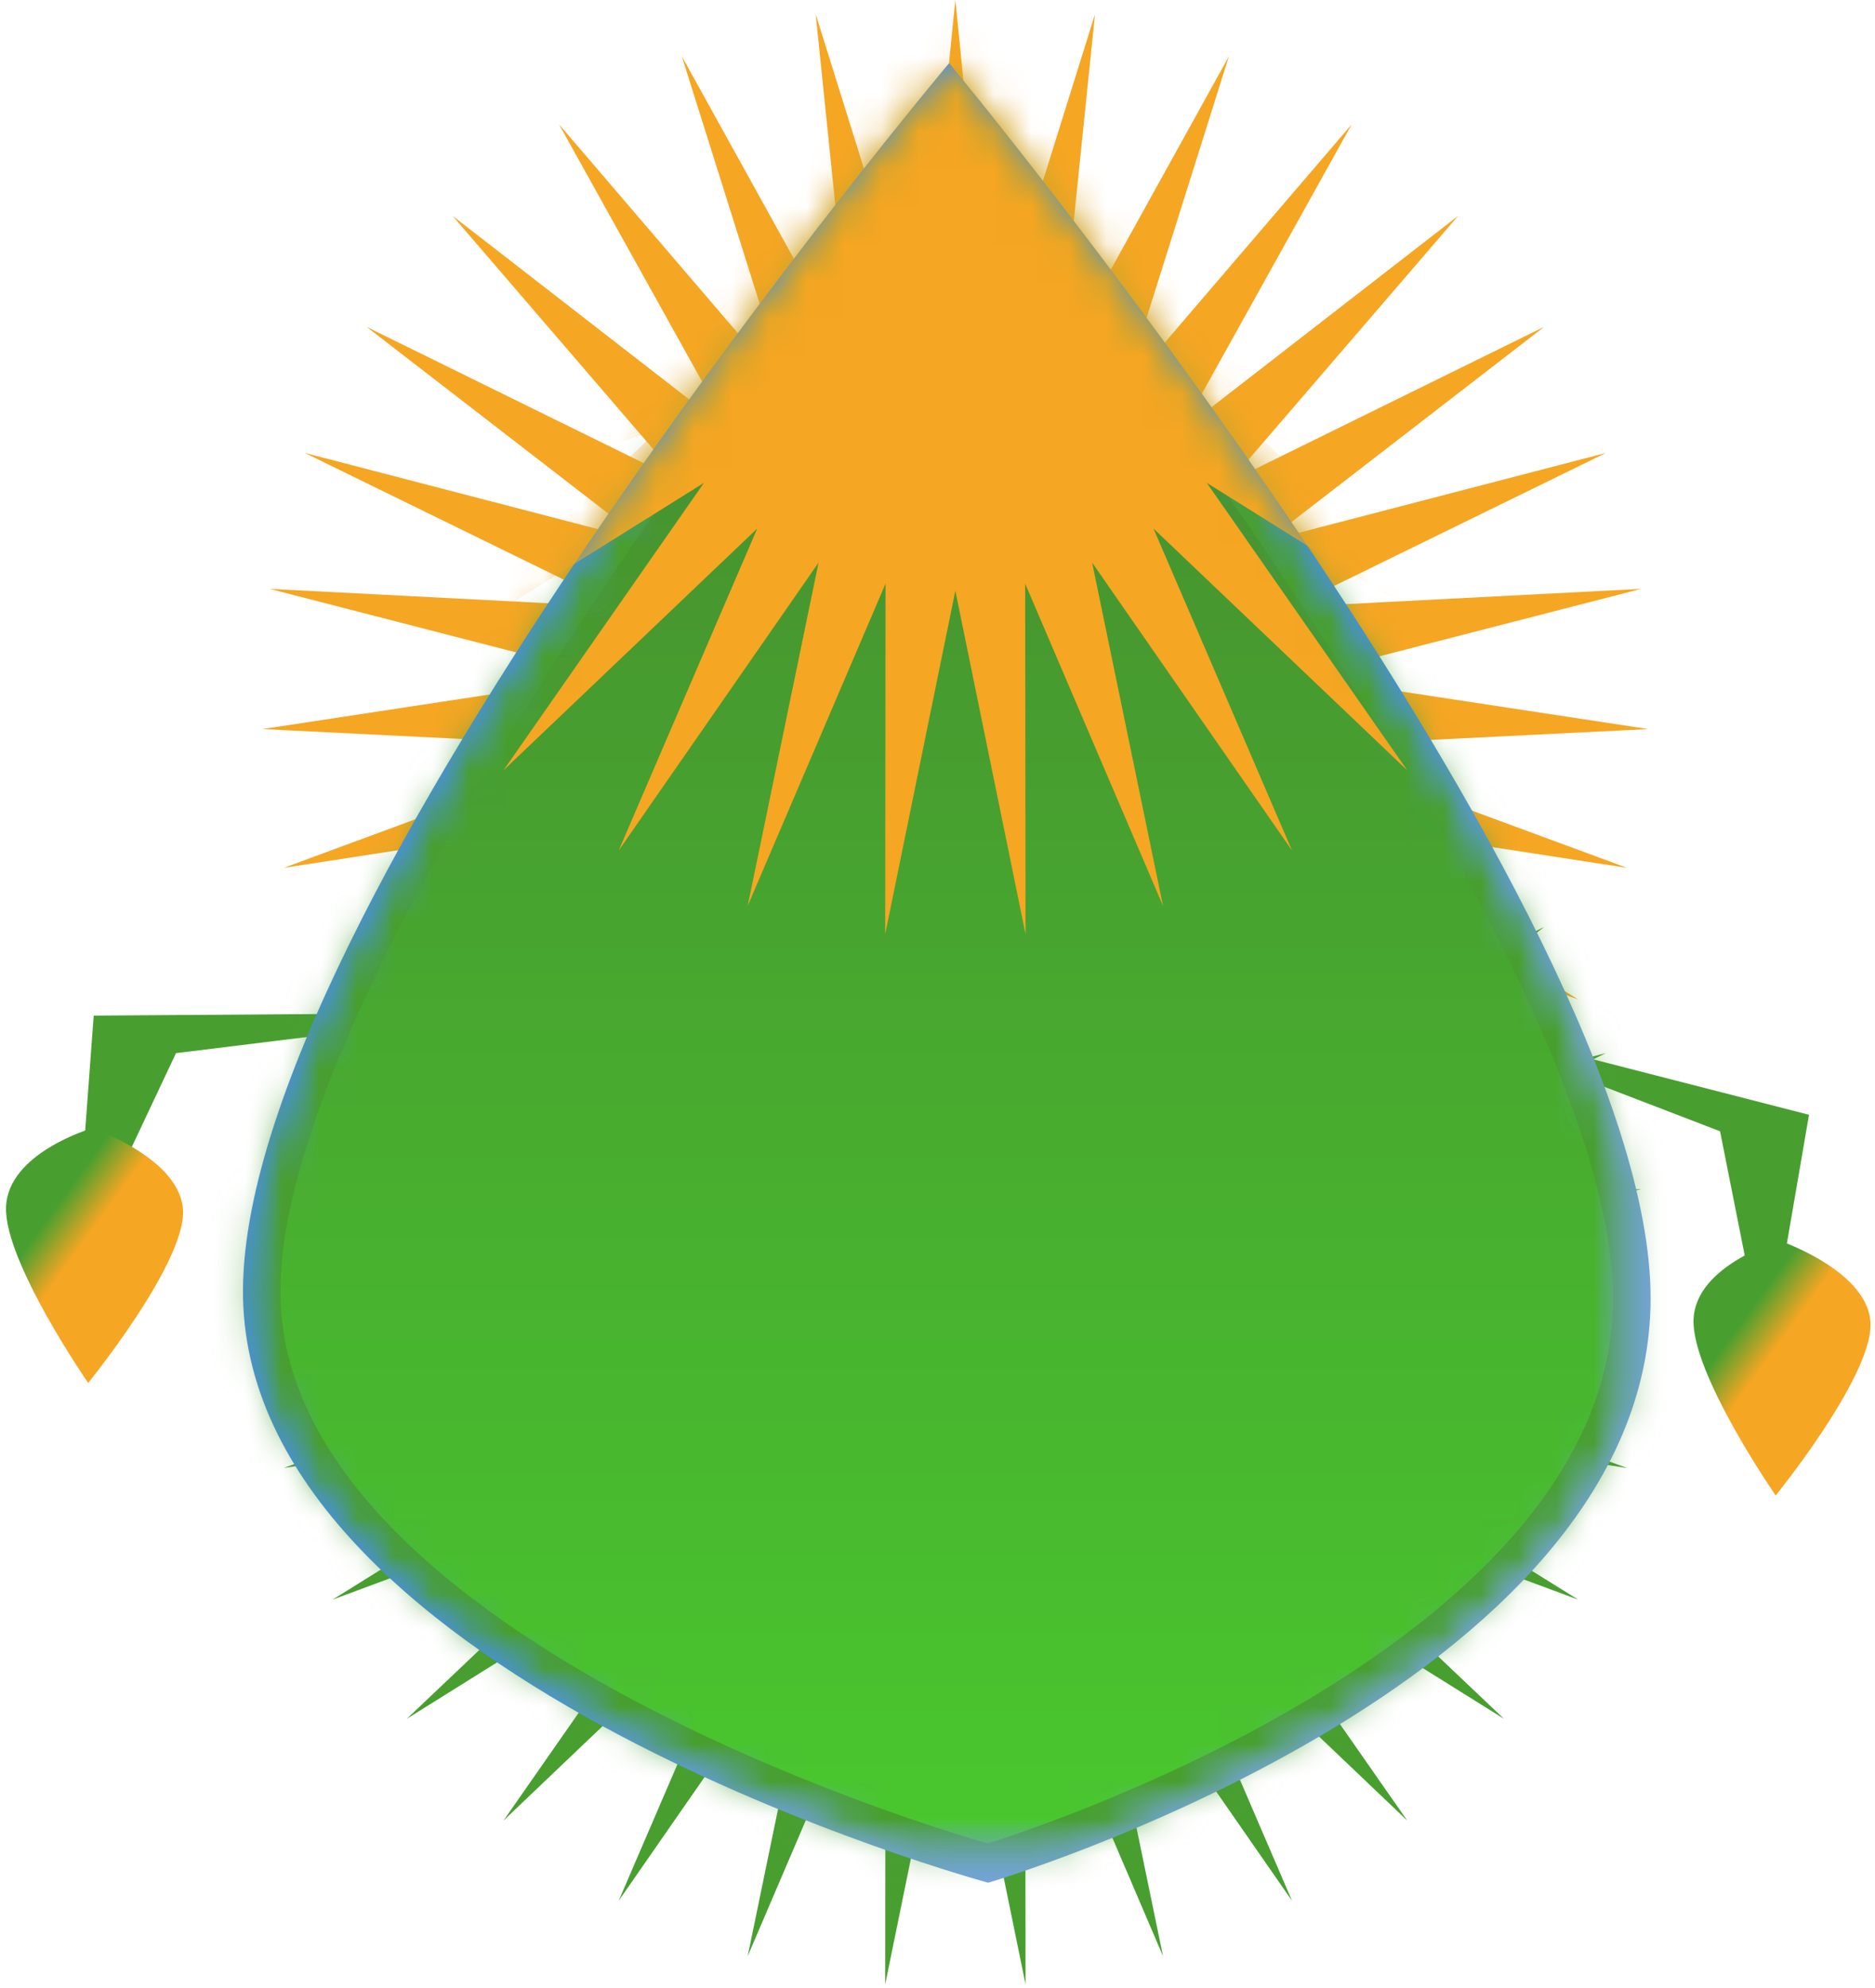 <?xml version="1.0" encoding="UTF-8" standalone="no"?>
<svg width="50px" height="53px" viewBox="0 0 50 53" version="1.1" xmlns="http://www.w3.org/2000/svg" xmlns:xlink="http://www.w3.org/1999/xlink">
    <!-- Generator: Sketch 41.2 (35397) - http://www.bohemiancoding.com/sketch -->
    <title>body</title>
    <desc>Created with Sketch.</desc>
    <defs>
        <linearGradient x1="55.526%" y1="60.549%" x2="70.844%" y2="89.805%" id="linearGradient-1">
            <stop stop-color="#4990E2" offset="0%"></stop>
            <stop stop-color="#74A4DC" offset="100%"></stop>
        </linearGradient>
        <linearGradient x1="55.526%" y1="56.572%" x2="70.844%" y2="74.796%" id="linearGradient-2">
            <stop stop-color="#4990E2" offset="0%"></stop>
            <stop stop-color="#74A4DC" offset="100%"></stop>
        </linearGradient>
        <linearGradient x1="50%" y1="0%" x2="50%" y2="100%" id="linearGradient-3">
            <stop stop-color="#468430" offset="0%"></stop>
            <stop stop-color="#49C92E" offset="100%"></stop>
        </linearGradient>
        <path d="M19.311,0.682 C19.311,0.682 0.261,23.346 0.481,33.608 C0.701,43.871 20.351,49.193 20.351,49.193 C20.351,49.193 38.016,43.992 38.016,33.608 C38.016,23.224 19.311,0.682 19.311,0.682 Z" id="path-4"></path>
        <mask id="mask-5" maskContentUnits="userSpaceOnUse" maskUnits="objectBoundingBox" x="0" y="0" width="37.537" height="48.511" fill="white">
            <use xlink:href="#path-4"></use>
        </mask>
        <mask id="mask-7" maskContentUnits="userSpaceOnUse" maskUnits="objectBoundingBox" x="0" y="0" width="37.537" height="48.511" fill="white">
            <use xlink:href="#path-4"></use>
        </mask>
        <linearGradient x1="55.526%" y1="60.549%" x2="70.844%" y2="89.805%" id="linearGradient-8">
            <stop stop-color="#F5A623" offset="0%"></stop>
            <stop stop-color="#74A4DC" offset="100%"></stop>
        </linearGradient>
        <linearGradient x1="55.526%" y1="55.309%" x2="70.844%" y2="70.032%" id="linearGradient-9">
            <stop stop-color="#F5A623" offset="0%"></stop>
            <stop stop-color="#489F30" offset="100%"></stop>
        </linearGradient>
    </defs>
    <g id="Page-1" stroke="none" stroke-width="1" fill="none" fill-rule="evenodd">
        <g id="gitte" transform="translate(-1, 0)">
            <g id="body">
                <g>
                    <polygon id="Star-Copy" fill="#F5A623" points="26.476 27.75 24.605 36.905 24.614 27.561 20.938 36.152 22.828 27 17.498 34.675 21.192 26.092 14.426 32.537 19.772 24.873 11.847 29.824 18.626 23.393 9.867 26.647 17.802 21.713 8.567 23.137 17.333 19.901 8 19.437 17.238 18.031 8.19 15.699 17.522 16.181 9.128 12.075 18.172 14.426 10.776 8.714 19.162 12.838 13.068 5.754 20.451 11.481 15.908 3.316 21.987 10.412 19.181 1.499 23.707 9.674 22.752 0.379 25.54 9.297 26.476 0 27.412 9.297 30.2 0.379 29.245 9.674 33.772 1.499 30.965 10.412 37.045 3.316 32.501 11.481 39.885 5.754 33.791 12.838 42.176 8.714 34.781 14.426 43.825 12.075 35.431 16.181 44.763 15.699 35.714 18.031 44.953 19.437 35.62 19.901 44.386 23.137 35.15 21.713 43.086 26.647 34.326 23.393 41.106 29.824 33.181 24.873 38.527 32.537 31.76 26.092 35.454 34.675 30.124 27 32.014 36.152 28.338 27.561 28.348 36.905"></polygon>
                    <polygon id="Star-Copy-Copy" fill="#489F30" points="26.476 43.75 24.605 52.905 24.614 43.561 20.938 52.152 22.828 43 17.498 50.675 21.192 42.092 14.426 48.537 19.772 40.873 11.847 45.824 18.626 39.393 9.867 42.647 17.802 37.713 8.567 39.137 17.333 35.901 8 35.437 17.238 34.031 8.19 31.699 17.522 32.181 9.128 28.075 18.172 30.426 10.776 24.714 19.162 28.838 13.068 21.754 20.451 27.481 15.908 19.316 21.987 26.412 19.181 17.499 23.707 25.674 22.752 16.379 25.54 25.297 26.476 16 27.412 25.297 30.2 16.379 29.245 25.674 33.772 17.499 30.965 26.412 37.045 19.316 32.501 27.481 39.885 21.754 33.791 28.838 42.176 24.714 34.781 30.426 43.825 28.075 35.431 32.181 44.763 31.699 35.714 34.031 44.953 35.437 35.62 35.901 44.386 39.137 35.15 37.713 43.086 42.647 34.326 39.393 41.106 45.824 33.181 40.873 38.527 48.537 31.76 42.092 35.454 50.675 30.124 43 32.014 52.152 28.338 43.561 28.348 52.905"></polygon>
                    <polygon id="Path-3-Copy" fill="#489F30" transform="translate(43.371, 31.678) rotate(-76) translate(-43.371, -31.678) " points="46.767 25.959 45.69 34.704 39.975 37.398 46.691 36.899"></polygon>
                    <polygon id="Path-3" fill="#489F30" transform="translate(8.719, 30.396) scale(-1, 1) rotate(-90) translate(-8.719, -30.396) " points="12.115 24.676 11.038 33.422 5.324 36.115 12.039 35.616"></polygon>
                    <g id="Path-2" transform="translate(7, 1)" fill="url(#linearGradient-2)">
                        <path d="M19.311,0.682 C19.311,0.682 0.261,23.346 0.481,33.608 C0.701,43.871 20.351,49.193 20.351,49.193 C20.351,49.193 38.016,43.992 38.016,33.608 C38.016,23.224 19.311,0.682 19.311,0.682 Z" id="path-2"></path>
                    </g>
                    <g id="Star-Clipped" transform="translate(7, 1)">
                        <mask id="mask-6" fill="white">
                            <use xlink:href="#path-4"></use>
                        </mask>
                        <g id="path-2" stroke="#489F30" mask="url(#mask-5)" stroke-width="2" fill="url(#linearGradient-3)">
                            <use mask="url(#mask-7)" xlink:href="#path-4"></use>
                        </g>
                        <polygon id="Star" fill="#F5A623" mask="url(#mask-6)" points="19.476 14.75 17.605 23.905 17.614 14.561 13.938 23.152 15.828 14 10.498 21.675 14.192 13.092 7.426 19.537 12.772 11.873 4.847 16.824 11.626 10.393 2.867 13.647 10.802 8.713 1.567 10.137 10.333 6.901 1 6.437 10.238 5.031 1.19 2.699 10.522 3.181 2.128 -0.925 11.172 1.426 3.776 -4.286 12.162 -0.162 6.068 -7.246 13.451 -1.519 8.908 -9.684 14.987 -2.588 12.181 -11.501 16.707 -3.326 15.752 -12.621 18.54 -3.703 19.476 -13 20.412 -3.703 23.2 -12.621 22.245 -3.326 26.772 -11.501 23.965 -2.588 30.045 -9.684 25.501 -1.519 32.885 -7.246 26.791 -0.162 35.176 -4.286 27.781 1.426 36.825 -0.925 28.431 3.181 37.763 2.699 28.714 5.031 37.953 6.437 28.62 6.901 37.386 10.137 28.15 8.713 36.086 13.647 27.326 10.393 34.106 16.824 26.181 11.873 31.527 19.537 24.76 13.092 28.454 21.675 23.124 14 25.014 23.152 21.338 14.561 21.348 23.905"></polygon>
                    </g>
                    <g id="Path-2-Copy" transform="translate(3.458, 33.451) rotate(182) translate(-3.458, -33.451) translate(0.958, 29.951)" fill="url(#linearGradient-9)">
                        <path d="M2.487,0.08 C2.487,0.08 0.09,3.253 0.117,4.69 C0.145,6.126 2.617,6.871 2.617,6.871 C2.617,6.871 4.84,6.143 4.84,4.69 C4.84,3.236 2.487,0.08 2.487,0.08 Z" id="path-5"></path>
                    </g>
                    <g id="Path-2-Copy-2" transform="translate(48.458, 36.451) rotate(182) translate(-48.458, -36.451) translate(45.958, 32.951)" fill="url(#linearGradient-9)">
                        <path d="M2.487,0.08 C2.487,0.08 0.09,3.253 0.117,4.69 C0.145,6.126 2.617,6.871 2.617,6.871 C2.617,6.871 4.84,6.143 4.84,4.69 C4.84,3.236 2.487,0.08 2.487,0.08 Z" id="path-7"></path>
                    </g>
                </g>
            </g>
        </g>
    </g>
</svg>